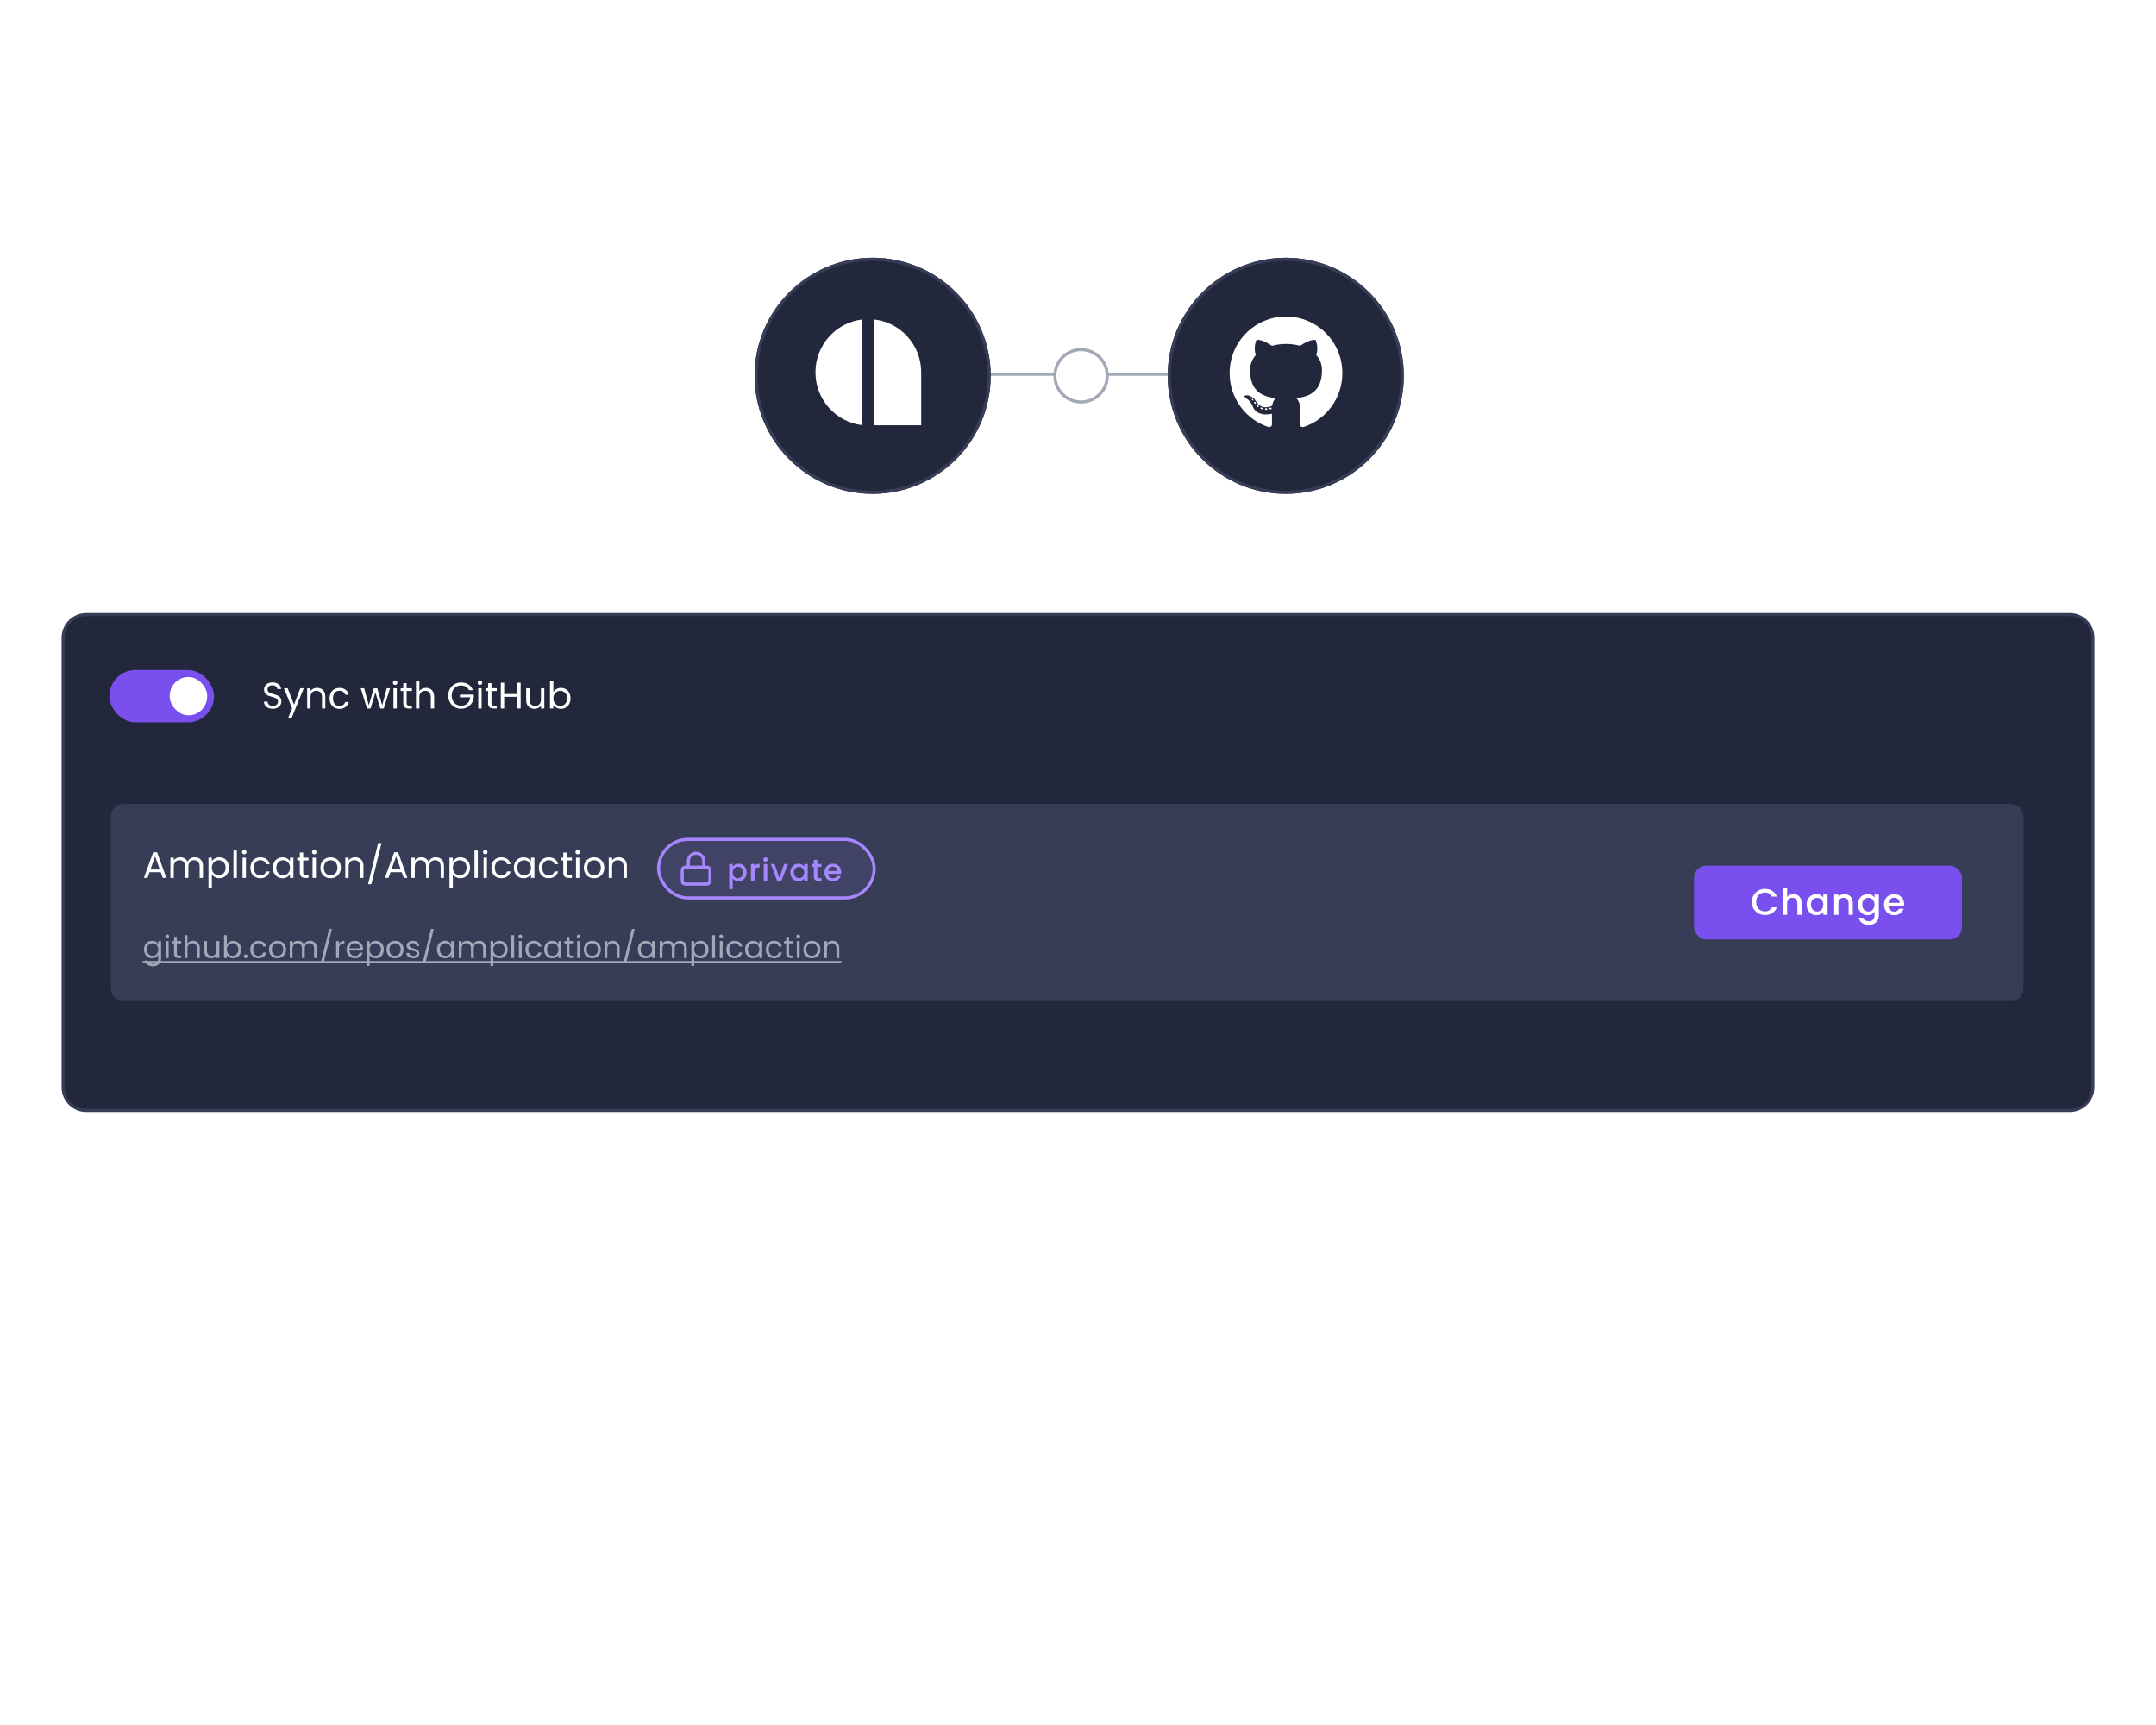 <svg width="700" height="560" viewBox="0 0 700 560" fill="none" xmlns="http://www.w3.org/2000/svg">
<line x1="321" y1="121.5" x2="343" y2="121.5" stroke="#A3A8B8"/>
<line x1="359" y1="121.5" x2="380" y2="121.5" stroke="#A3A8B8"/>
<circle cx="351" cy="122" r="8.5" stroke="#A3A8B8"/>
<path d="M20.5 207C20.5 202.858 23.858 199.5 28 199.5H672C676.142 199.5 679.5 202.858 679.5 207V353C679.5 357.142 676.142 360.5 672 360.5H28C23.858 360.5 20.5 357.142 20.5 353V207Z" fill="#22273C" stroke="#373D57"/>
<rect x="36" y="218" width="33" height="16" rx="8" fill="#7950ED" stroke="#7950ED"/>
<rect x="55.105" y="219.777" width="12.158" height="12.444" rx="6.079" fill="white"/>
<path d="M91.36 227.72C91.36 224.624 86.848 225.968 86.848 223.808C86.848 222.908 87.556 222.44 88.456 222.464C89.476 222.476 90.004 223.112 90.076 223.676H91.276C91.144 222.404 90.1 221.528 88.504 221.528C86.848 221.528 85.732 222.464 85.732 223.844C85.732 226.952 90.256 225.512 90.256 227.768C90.256 228.56 89.632 229.16 88.576 229.16C87.412 229.16 86.92 228.464 86.848 227.768H85.684C85.708 229.148 86.896 230.084 88.576 230.084C90.388 230.084 91.36 228.908 91.36 227.72ZM95.463 228.752L93.399 223.424H92.187L94.839 229.928L93.543 233.096H94.671L98.631 223.424H97.503L95.463 228.752ZM104.541 230H105.621V226.124C105.621 224.24 104.457 223.304 102.933 223.304C102.045 223.304 101.253 223.676 100.821 224.36V223.424H99.729V230H100.821V226.364C100.821 224.948 101.589 224.252 102.705 224.252C103.809 224.252 104.541 224.936 104.541 226.28V230ZM106.996 226.7C106.996 228.788 108.328 230.108 110.2 230.108C111.832 230.108 112.9 229.196 113.236 227.888H112.06C111.82 228.716 111.172 229.184 110.2 229.184C109 229.184 108.112 228.332 108.112 226.7C108.112 225.092 109 224.24 110.2 224.24C111.172 224.24 111.832 224.744 112.06 225.536H113.236C112.9 224.156 111.832 223.316 110.2 223.316C108.328 223.316 106.996 224.636 106.996 226.7ZM119.177 230H120.305L121.889 224.78L123.473 230H124.601L126.653 223.424H125.573L124.085 228.956L122.489 223.424H121.373L119.741 228.944L118.229 223.424H117.113L119.177 230ZM127.737 230H128.829V223.424H127.737V230ZM128.301 222.356C128.697 222.356 129.021 222.032 129.021 221.612C129.021 221.192 128.697 220.868 128.301 220.868C127.881 220.868 127.557 221.192 127.557 221.612C127.557 222.032 127.881 222.356 128.301 222.356ZM130.93 228.2C130.93 229.52 131.59 230 132.754 230H133.738V229.076H132.934C132.262 229.076 132.022 228.848 132.022 228.2V224.324H133.738V223.424H132.022V221.768H130.93V223.424H130.078V224.324H130.93V228.2ZM135.061 230H136.153V226.364C136.153 224.948 136.921 224.252 138.037 224.252C139.141 224.252 139.873 224.936 139.873 226.28V230H140.953V226.124C140.953 224.24 139.789 223.304 138.325 223.304C137.401 223.304 136.585 223.676 136.153 224.372V221.12H135.061V230ZM149.728 221.54C147.376 221.54 145.528 223.304 145.528 225.812C145.528 228.32 147.376 230.072 149.728 230.072C151.996 230.072 153.64 228.404 153.832 226.328V225.488H149.332V226.376H152.668C152.5 228.032 151.372 229.088 149.728 229.088C147.964 229.088 146.644 227.816 146.644 225.812C146.644 223.796 147.964 222.524 149.728 222.524C150.904 222.524 151.816 223.088 152.272 224.06H153.58C152.956 222.452 151.492 221.54 149.728 221.54ZM155.276 230H156.368V223.424H155.276V230ZM155.84 222.356C156.236 222.356 156.56 222.032 156.56 221.612C156.56 221.192 156.236 220.868 155.84 220.868C155.42 220.868 155.096 221.192 155.096 221.612C155.096 222.032 155.42 222.356 155.84 222.356ZM158.469 228.2C158.469 229.52 159.129 230 160.293 230H161.277V229.076H160.473C159.801 229.076 159.561 228.848 159.561 228.2V224.324H161.277V223.424H159.561V221.768H158.469V223.424H157.617V224.324H158.469V228.2ZM167.952 230H169.044V221.636H167.952V225.308H163.692V221.636H162.6V230H163.692V226.208H167.952V230ZM176.729 223.424H175.637V227.036C175.637 228.452 174.881 229.148 173.753 229.148C172.649 229.148 171.917 228.464 171.917 227.132V223.424H170.837V227.276C170.837 229.16 172.025 230.096 173.537 230.096C174.413 230.096 175.217 229.712 175.637 229.028V230H176.729V223.424ZM179.664 224.648V221.12H178.572V230H179.664V228.788C180.072 229.508 180.924 230.108 182.124 230.108C183.888 230.108 185.244 228.728 185.244 226.688C185.244 224.636 183.9 223.316 182.124 223.316C180.96 223.316 180.084 223.916 179.664 224.648ZM184.128 226.688C184.128 228.236 183.108 229.148 181.896 229.148C180.708 229.148 179.664 228.248 179.664 226.7C179.664 225.176 180.708 224.264 181.896 224.264C183.108 224.264 184.128 225.14 184.128 226.688Z" fill="white"/>
<rect x="36" y="261" width="621" height="64" rx="4" fill="#373D57"/>
<rect x="550" y="281" width="87" height="24" rx="4" fill="#7950ED"/>
<path d="M568.774 292.812C568.774 295.32 570.682 297.072 573.034 297.072C574.774 297.072 576.274 296.208 576.91 294.576H575.266C574.822 295.464 574.03 295.884 573.034 295.884C571.378 295.884 570.178 294.696 570.178 292.812C570.178 290.928 571.378 289.752 573.034 289.752C574.03 289.752 574.822 290.172 575.266 291.06H576.91C576.274 289.428 574.774 288.552 573.034 288.552C570.682 288.552 568.774 290.316 568.774 292.812ZM578.872 297H580.24V293.304C580.24 292.092 580.9 291.468 581.908 291.468C582.904 291.468 583.564 292.092 583.564 293.304V297H584.92V293.1C584.92 291.252 583.768 290.28 582.292 290.28C581.44 290.28 580.696 290.604 580.24 291.156V288.12H578.872V297ZM586.569 293.664C586.569 295.704 587.949 297.108 589.665 297.108C590.769 297.108 591.561 296.58 591.981 296.016V297H593.361V290.388H591.981V291.348C591.573 290.808 590.805 290.28 589.689 290.28C587.949 290.28 586.569 291.624 586.569 293.664ZM591.981 293.688C591.981 295.116 591.009 295.92 589.977 295.92C588.957 295.92 587.973 295.092 587.973 293.664C587.973 292.236 588.957 291.468 589.977 291.468C591.009 291.468 591.981 292.272 591.981 293.688ZM600.21 297H601.566V293.1C601.566 291.252 600.402 290.28 598.854 290.28C598.062 290.28 597.33 290.604 596.886 291.144V290.388H595.518V297H596.886V293.304C596.886 292.092 597.546 291.468 598.554 291.468C599.55 291.468 600.21 292.092 600.21 293.304V297ZM603.214 293.664C603.214 295.704 604.594 297.108 606.334 297.108C607.414 297.108 608.206 296.568 608.626 296.004V297.108C608.626 298.428 607.834 299.076 606.778 299.076C605.83 299.076 605.098 298.608 604.894 297.924H603.538C603.706 299.388 605.014 300.264 606.778 300.264C608.842 300.264 610.006 298.908 610.006 297.108V290.388H608.626V291.348C608.218 290.784 607.414 290.28 606.334 290.28C604.594 290.28 603.214 291.624 603.214 293.664ZM608.626 293.688C608.626 295.116 607.654 295.92 606.622 295.92C605.602 295.92 604.618 295.092 604.618 293.664C604.618 292.236 605.602 291.468 606.622 291.468C607.654 291.468 608.626 292.272 608.626 293.688ZM614.947 291.432C615.967 291.432 616.771 292.08 616.795 293.1H613.135C613.279 292.056 614.023 291.432 614.947 291.432ZM618.043 295.032H616.567C616.315 295.548 615.847 295.956 615.007 295.956C613.999 295.956 613.219 295.296 613.123 294.204H618.175C618.211 293.976 618.223 293.76 618.223 293.532C618.223 291.588 616.891 290.28 615.007 290.28C613.051 290.28 611.707 291.612 611.707 293.688C611.707 295.764 613.111 297.108 615.007 297.108C616.627 297.108 617.671 296.184 618.043 295.032Z" fill="white"/>
<path d="M52.86 285H54.012L51 276.684H49.74L46.716 285H47.868L48.54 283.14H52.188L52.86 285ZM51.876 282.252H48.852L50.364 278.028L51.876 282.252ZM64.822 285H65.902V281.124C65.902 279.24 64.738 278.304 63.238 278.304C62.23 278.304 61.294 278.82 60.91 279.768C60.478 278.784 59.578 278.304 58.498 278.304C57.634 278.304 56.854 278.676 56.422 279.372V278.424H55.33V285H56.422V281.376C56.422 279.96 57.178 279.252 58.282 279.252C59.362 279.252 60.082 279.936 60.082 281.28V285H61.162V281.376C61.162 279.96 61.918 279.252 63.022 279.252C64.102 279.252 64.822 279.936 64.822 281.28V285ZM68.785 279.636V278.424H67.694V288.12H68.785V283.788C69.194 284.46 70.046 285.108 71.246 285.108C73.01 285.108 74.365 283.728 74.365 281.688C74.365 279.636 73.01 278.316 71.246 278.316C70.046 278.316 69.181 278.94 68.785 279.636ZM73.249 281.688C73.249 283.236 72.23 284.148 71.017 284.148C69.829 284.148 68.785 283.248 68.785 281.7C68.785 280.176 69.829 279.264 71.017 279.264C72.23 279.264 73.249 280.14 73.249 281.688ZM75.803 285H76.895V276.12H75.803V285ZM78.756 285H79.848V278.424H78.756V285ZM79.32 277.356C79.716 277.356 80.04 277.032 80.04 276.612C80.04 276.192 79.716 275.868 79.32 275.868C78.9 275.868 78.576 276.192 78.576 276.612C78.576 277.032 78.9 277.356 79.32 277.356ZM81.301 281.7C81.301 283.788 82.633 285.108 84.505 285.108C86.137 285.108 87.205 284.196 87.541 282.888H86.365C86.125 283.716 85.477 284.184 84.505 284.184C83.305 284.184 82.417 283.332 82.417 281.7C82.417 280.092 83.305 279.24 84.505 279.24C85.477 279.24 86.137 279.744 86.365 280.536H87.541C87.205 279.156 86.137 278.316 84.505 278.316C82.633 278.316 81.301 279.636 81.301 281.7ZM88.59 281.688C88.59 283.728 89.946 285.108 91.698 285.108C92.91 285.108 93.762 284.484 94.158 283.776V285H95.262V278.424H94.158V279.624C93.774 278.94 92.934 278.316 91.71 278.316C89.946 278.316 88.59 279.636 88.59 281.688ZM94.158 281.7C94.158 283.248 93.126 284.148 91.926 284.148C90.726 284.148 89.706 283.236 89.706 281.688C89.706 280.14 90.726 279.264 91.926 279.264C93.126 279.264 94.158 280.176 94.158 281.7ZM97.348 283.2C97.348 284.52 98.008 285 99.172 285H100.156V284.076H99.352C98.68 284.076 98.44 283.848 98.44 283.2V279.324H100.156V278.424H98.44V276.768H97.348V278.424H96.496V279.324H97.348V283.2ZM101.479 285H102.571V278.424H101.479V285ZM102.043 277.356C102.439 277.356 102.763 277.032 102.763 276.612C102.763 276.192 102.439 275.868 102.043 275.868C101.623 275.868 101.299 276.192 101.299 276.612C101.299 277.032 101.623 277.356 102.043 277.356ZM110.672 281.7C110.672 279.624 109.22 278.316 107.348 278.316C105.488 278.316 104.024 279.624 104.024 281.7C104.024 283.788 105.44 285.108 107.3 285.108C109.172 285.108 110.672 283.788 110.672 281.7ZM105.14 281.7C105.14 280.044 106.184 279.264 107.336 279.264C108.464 279.264 109.556 280.044 109.556 281.7C109.556 283.368 108.44 284.148 107.3 284.148C106.16 284.148 105.14 283.368 105.14 281.7ZM116.92 285H118V281.124C118 279.24 116.836 278.304 115.312 278.304C114.424 278.304 113.632 278.676 113.2 279.36V278.424H112.108V285H113.2V281.364C113.2 279.948 113.968 279.252 115.084 279.252C116.188 279.252 116.92 279.936 116.92 281.28V285ZM119.495 287.04H120.575L123.863 273.696H122.771L119.495 287.04ZM131.106 285H132.258L129.246 276.684H127.986L124.962 285H126.114L126.786 283.14H130.434L131.106 285ZM130.122 282.252H127.098L128.61 278.028L130.122 282.252ZM143.068 285H144.148V281.124C144.148 279.24 142.984 278.304 141.484 278.304C140.476 278.304 139.54 278.82 139.156 279.768C138.724 278.784 137.824 278.304 136.744 278.304C135.88 278.304 135.1 278.676 134.668 279.372V278.424H133.576V285H134.668V281.376C134.668 279.96 135.424 279.252 136.528 279.252C137.608 279.252 138.328 279.936 138.328 281.28V285H139.408V281.376C139.408 279.96 140.164 279.252 141.268 279.252C142.348 279.252 143.068 279.936 143.068 281.28V285ZM147.032 279.636V278.424H145.94V288.12H147.032V283.788C147.44 284.46 148.292 285.108 149.492 285.108C151.256 285.108 152.612 283.728 152.612 281.688C152.612 279.636 151.256 278.316 149.492 278.316C148.292 278.316 147.428 278.94 147.032 279.636ZM151.496 281.688C151.496 283.236 150.476 284.148 149.264 284.148C148.076 284.148 147.032 283.248 147.032 281.7C147.032 280.176 148.076 279.264 149.264 279.264C150.476 279.264 151.496 280.14 151.496 281.688ZM154.049 285H155.141V276.12H154.049V285ZM157.002 285H158.094V278.424H157.002V285ZM157.566 277.356C157.962 277.356 158.286 277.032 158.286 276.612C158.286 276.192 157.962 275.868 157.566 275.868C157.146 275.868 156.822 276.192 156.822 276.612C156.822 277.032 157.146 277.356 157.566 277.356ZM159.547 281.7C159.547 283.788 160.879 285.108 162.751 285.108C164.383 285.108 165.451 284.196 165.787 282.888H164.611C164.371 283.716 163.723 284.184 162.751 284.184C161.551 284.184 160.663 283.332 160.663 281.7C160.663 280.092 161.551 279.24 162.751 279.24C163.723 279.24 164.383 279.744 164.611 280.536H165.787C165.451 279.156 164.383 278.316 162.751 278.316C160.879 278.316 159.547 279.636 159.547 281.7ZM166.836 281.688C166.836 283.728 168.192 285.108 169.944 285.108C171.156 285.108 172.008 284.484 172.404 283.776V285H173.508V278.424H172.404V279.624C172.02 278.94 171.18 278.316 169.956 278.316C168.192 278.316 166.836 279.636 166.836 281.688ZM172.404 281.7C172.404 283.248 171.372 284.148 170.172 284.148C168.972 284.148 167.952 283.236 167.952 281.688C167.952 280.14 168.972 279.264 170.172 279.264C171.372 279.264 172.404 280.176 172.404 281.7ZM174.946 281.7C174.946 283.788 176.278 285.108 178.15 285.108C179.782 285.108 180.85 284.196 181.186 282.888H180.01C179.77 283.716 179.122 284.184 178.15 284.184C176.95 284.184 176.062 283.332 176.062 281.7C176.062 280.092 176.95 279.24 178.15 279.24C179.122 279.24 179.782 279.744 180.01 280.536H181.186C180.85 279.156 179.782 278.316 178.15 278.316C176.278 278.316 174.946 279.636 174.946 281.7ZM182.883 283.2C182.883 284.52 183.543 285 184.707 285H185.691V284.076H184.887C184.215 284.076 183.975 283.848 183.975 283.2V279.324H185.691V278.424H183.975V276.768H182.883V278.424H182.031V279.324H182.883V283.2ZM187.014 285H188.106V278.424H187.014V285ZM187.578 277.356C187.974 277.356 188.298 277.032 188.298 276.612C188.298 276.192 187.974 275.868 187.578 275.868C187.158 275.868 186.834 276.192 186.834 276.612C186.834 277.032 187.158 277.356 187.578 277.356ZM196.207 281.7C196.207 279.624 194.755 278.316 192.883 278.316C191.023 278.316 189.559 279.624 189.559 281.7C189.559 283.788 190.975 285.108 192.835 285.108C194.707 285.108 196.207 283.788 196.207 281.7ZM190.675 281.7C190.675 280.044 191.719 279.264 192.871 279.264C193.999 279.264 195.091 280.044 195.091 281.7C195.091 283.368 193.975 284.148 192.835 284.148C191.695 284.148 190.675 283.368 190.675 281.7ZM202.455 285H203.535V281.124C203.535 279.24 202.371 278.304 200.847 278.304C199.959 278.304 199.167 278.676 198.735 279.36V278.424H197.643V285H198.735V281.364C198.735 279.948 199.503 279.252 200.619 279.252C201.723 279.252 202.455 279.936 202.455 281.28V285Z" fill="white"/>
<rect x="213.82" y="272.5" width="70" height="19" rx="9.5" fill="#A787FF" fill-opacity="0.09" stroke="#A787FF"/>
<path d="M229.502 281.5H222.502C221.95 281.5 221.502 281.948 221.502 282.5V286C221.502 286.552 221.95 287 222.502 287H229.502C230.054 287 230.502 286.552 230.502 286V282.5C230.502 281.948 230.054 281.5 229.502 281.5Z" stroke="#A787FF" stroke-linecap="round" stroke-linejoin="round"/>
<path d="M223.502 281.5V279.5C223.502 278.837 223.765 278.201 224.234 277.732C224.703 277.263 225.339 277 226.002 277C226.665 277 227.301 277.263 227.77 277.732C228.239 278.201 228.502 278.837 228.502 279.5V281.5" stroke="#A787FF" stroke-linecap="round" stroke-linejoin="round"/>
<path d="M237.892 281.3V280.49H236.752V288.62H237.892V285.2C238.252 285.63 238.902 286.09 239.812 286.09C241.262 286.09 242.402 284.92 242.402 283.22C242.402 281.52 241.262 280.4 239.812 280.4C238.912 280.4 238.242 280.84 237.892 281.3ZM241.242 283.22C241.242 284.41 240.422 285.1 239.562 285.1C238.712 285.1 237.892 284.43 237.892 283.24C237.892 282.06 238.712 281.39 239.562 281.39C240.422 281.39 241.242 282.03 241.242 283.22ZM244.969 283.1C244.969 281.93 245.489 281.58 246.329 281.58H246.619V280.4C245.839 280.4 245.289 280.74 244.969 281.29V280.49H243.829V286H244.969V283.1ZM247.967 286H249.107V280.49H247.967V286ZM248.547 279.76C248.947 279.76 249.267 279.44 249.267 279.03C249.267 278.62 248.947 278.3 248.547 278.3C248.137 278.3 247.817 278.62 247.817 279.03C247.817 279.44 248.137 279.76 248.547 279.76ZM250.254 280.49L252.344 286H253.704L255.804 280.49H254.594L253.034 284.98L251.474 280.49H250.254ZM256.586 283.22C256.586 284.92 257.736 286.09 259.166 286.09C260.086 286.09 260.746 285.65 261.096 285.18V286H262.246V280.49H261.096V281.29C260.756 280.84 260.116 280.4 259.186 280.4C257.736 280.4 256.586 281.52 256.586 283.22ZM261.096 283.24C261.096 284.43 260.286 285.1 259.426 285.1C258.576 285.1 257.756 284.41 257.756 283.22C257.756 282.03 258.576 281.39 259.426 281.39C260.286 281.39 261.096 282.06 261.096 283.24ZM264.223 284.47C264.223 285.59 264.833 286 265.813 286H266.713V285.05H266.013C265.533 285.05 265.373 284.88 265.373 284.47V281.42H266.713V280.49H265.373V279.12H264.223V280.49H263.573V281.42H264.223V284.47ZM270.384 281.36C271.234 281.36 271.904 281.9 271.924 282.75H268.874C268.994 281.88 269.614 281.36 270.384 281.36ZM272.964 284.36H271.734C271.524 284.79 271.134 285.13 270.434 285.13C269.594 285.13 268.944 284.58 268.864 283.67H273.074C273.104 283.48 273.114 283.3 273.114 283.11C273.114 281.49 272.004 280.4 270.434 280.4C268.804 280.4 267.684 281.51 267.684 283.24C267.684 284.97 268.854 286.09 270.434 286.09C271.784 286.09 272.654 285.32 272.964 284.36Z" fill="#A787FF"/>
<path d="M46.75 308.24C46.75 309.94 47.88 311.09 49.35 311.09C50.35 311.09 51.06 310.56 51.39 309.97V311.12C51.39 312.29 50.66 312.91 49.69 312.91C48.79 312.91 48.14 312.46 47.94 311.8H47.04C47.22 312.97 48.25 313.7 49.69 313.7C51.3 313.7 52.31 312.63 52.31 311.12V305.52H51.39V306.52C51.07 305.93 50.35 305.43 49.35 305.43C47.88 305.43 46.75 306.53 46.75 308.24ZM51.39 308.25C51.39 309.54 50.53 310.29 49.53 310.29C48.53 310.29 47.68 309.53 47.68 308.24C47.68 306.95 48.53 306.22 49.53 306.22C50.53 306.22 51.39 306.98 51.39 308.25ZM53.848 311H54.758V305.52H53.848V311ZM54.318 304.63C54.648 304.63 54.918 304.36 54.918 304.01C54.918 303.66 54.648 303.39 54.318 303.39C53.968 303.39 53.698 303.66 53.698 304.01C53.698 304.36 53.968 304.63 54.318 304.63ZM56.509 309.5C56.509 310.6 57.059 311 58.029 311H58.849V310.23H58.179C57.619 310.23 57.419 310.04 57.419 309.5V306.27H58.849V305.52H57.419V304.14H56.509V305.52H55.799V306.27H56.509V309.5ZM59.952 311H60.862V307.97C60.862 306.79 61.502 306.21 62.432 306.21C63.352 306.21 63.962 306.78 63.962 307.9V311H64.862V307.77C64.862 306.2 63.892 305.42 62.672 305.42C61.902 305.42 61.222 305.73 60.862 306.31V303.6H59.952V311ZM71.208 305.52H70.298V308.53C70.298 309.71 69.668 310.29 68.728 310.29C67.808 310.29 67.198 309.72 67.198 308.61V305.52H66.298V308.73C66.298 310.3 67.288 311.08 68.548 311.08C69.278 311.08 69.948 310.76 70.298 310.19V311H71.208V305.52ZM73.655 306.54V303.6H72.745V311H73.655V309.99C73.995 310.59 74.705 311.09 75.705 311.09C77.175 311.09 78.305 309.94 78.305 308.24C78.305 306.53 77.185 305.43 75.705 305.43C74.735 305.43 74.005 305.93 73.655 306.54ZM77.375 308.24C77.375 309.53 76.525 310.29 75.515 310.29C74.525 310.29 73.655 309.54 73.655 308.25C73.655 306.98 74.525 306.22 75.515 306.22C76.525 306.22 77.375 306.95 77.375 308.24ZM80.392 310.44C80.392 310.09 80.122 309.82 79.792 309.82C79.442 309.82 79.172 310.09 79.172 310.44C79.172 310.79 79.442 311.06 79.792 311.06C80.122 311.06 80.392 310.79 80.392 310.44ZM81.262 308.25C81.262 309.99 82.372 311.09 83.932 311.09C85.292 311.09 86.182 310.33 86.462 309.24H85.482C85.282 309.93 84.742 310.32 83.932 310.32C82.932 310.32 82.192 309.61 82.192 308.25C82.192 306.91 82.932 306.2 83.932 306.2C84.742 306.2 85.292 306.62 85.482 307.28H86.462C86.182 306.13 85.292 305.43 83.932 305.43C82.372 305.43 81.262 306.53 81.262 308.25ZM92.876 308.25C92.876 306.52 91.666 305.43 90.106 305.43C88.556 305.43 87.336 306.52 87.336 308.25C87.336 309.99 88.516 311.09 90.066 311.09C91.626 311.09 92.876 309.99 92.876 308.25ZM88.266 308.25C88.266 306.87 89.136 306.22 90.096 306.22C91.036 306.22 91.946 306.87 91.946 308.25C91.946 309.64 91.016 310.29 90.066 310.29C89.116 310.29 88.266 309.64 88.266 308.25ZM101.983 311H102.883V307.77C102.883 306.2 101.913 305.42 100.663 305.42C99.823 305.42 99.043 305.85 98.723 306.64C98.363 305.82 97.613 305.42 96.713 305.42C95.993 305.42 95.343 305.73 94.983 306.31V305.52H94.073V311H94.983V307.98C94.983 306.8 95.613 306.21 96.533 306.21C97.433 306.21 98.033 306.78 98.033 307.9V311H98.933V307.98C98.933 306.8 99.563 306.21 100.483 306.21C101.383 306.21 101.983 306.78 101.983 307.9V311ZM104.135 312.7H105.035L107.775 301.58H106.865L104.135 312.7ZM110.041 308.02C110.041 306.75 110.701 306.36 111.571 306.36H111.811V305.42C110.941 305.42 110.351 305.8 110.041 306.41V305.52H109.131V311H110.041V308.02ZM115.192 306.2C116.132 306.2 116.932 306.79 116.922 307.86H113.462C113.562 306.79 114.302 306.2 115.192 306.2ZM117.752 309.31H116.772C116.572 309.9 116.052 310.32 115.232 310.32C114.302 310.32 113.522 309.71 113.452 308.6H117.832C117.852 308.41 117.862 308.25 117.862 308.05C117.862 306.55 116.822 305.43 115.232 305.43C113.632 305.43 112.522 306.52 112.522 308.25C112.522 309.99 113.672 311.09 115.232 311.09C116.592 311.09 117.472 310.31 117.752 309.31ZM119.973 306.53V305.52H119.063V313.6H119.973V309.99C120.313 310.55 121.023 311.09 122.023 311.09C123.493 311.09 124.623 309.94 124.623 308.24C124.623 306.53 123.493 305.43 122.023 305.43C121.023 305.43 120.303 305.95 119.973 306.53ZM123.693 308.24C123.693 309.53 122.843 310.29 121.833 310.29C120.843 310.29 119.973 309.54 119.973 308.25C119.973 306.98 120.843 306.22 121.833 306.22C122.843 306.22 123.693 306.95 123.693 308.24ZM131.021 308.25C131.021 306.52 129.811 305.43 128.251 305.43C126.701 305.43 125.481 306.52 125.481 308.25C125.481 309.99 126.661 311.09 128.211 311.09C129.771 311.09 131.021 309.99 131.021 308.25ZM126.411 308.25C126.411 306.87 127.281 306.22 128.241 306.22C129.181 306.22 130.091 306.87 130.091 308.25C130.091 309.64 129.161 310.29 128.211 310.29C127.261 310.29 126.411 309.64 126.411 308.25ZM136.157 309.51C136.117 307.55 132.937 308.26 132.937 306.96C132.937 306.52 133.337 306.2 134.007 306.2C134.737 306.2 135.157 306.6 135.197 307.15H136.107C136.047 306.08 135.247 305.43 134.037 305.43C132.817 305.43 132.027 306.12 132.027 306.96C132.027 309 135.267 308.29 135.267 309.51C135.267 309.96 134.867 310.32 134.147 310.32C133.377 310.32 132.907 309.92 132.857 309.39H131.917C131.977 310.39 132.877 311.09 134.157 311.09C135.367 311.09 136.157 310.41 136.157 309.51ZM137.202 312.7H138.102L140.842 301.58H139.932L137.202 312.7ZM141.858 308.24C141.858 309.94 142.988 311.09 144.448 311.09C145.458 311.09 146.168 310.57 146.498 309.98V311H147.418V305.52H146.498V306.52C146.178 305.95 145.478 305.43 144.458 305.43C142.988 305.43 141.858 306.53 141.858 308.24ZM146.498 308.25C146.498 309.54 145.638 310.29 144.638 310.29C143.638 310.29 142.788 309.53 142.788 308.24C142.788 306.95 143.638 306.22 144.638 306.22C145.638 306.22 146.498 306.98 146.498 308.25ZM156.866 311H157.766V307.77C157.766 306.2 156.796 305.42 155.546 305.42C154.706 305.42 153.926 305.85 153.606 306.64C153.246 305.82 152.496 305.42 151.596 305.42C150.876 305.42 150.226 305.73 149.866 306.31V305.52H148.956V311H149.866V307.98C149.866 306.8 150.496 306.21 151.416 306.21C152.316 306.21 152.916 306.78 152.916 307.9V311H153.816V307.98C153.816 306.8 154.446 306.21 155.366 306.21C156.266 306.21 156.866 306.78 156.866 307.9V311ZM160.168 306.53V305.52H159.258V313.6H160.168V309.99C160.508 310.55 161.218 311.09 162.218 311.09C163.688 311.09 164.818 309.94 164.818 308.24C164.818 306.53 163.688 305.43 162.218 305.43C161.218 305.43 160.498 305.95 160.168 306.53ZM163.888 308.24C163.888 309.53 163.038 310.29 162.028 310.29C161.038 310.29 160.168 309.54 160.168 308.25C160.168 306.98 161.038 306.22 162.028 306.22C163.038 306.22 163.888 306.95 163.888 308.24ZM166.016 311H166.926V303.6H166.016V311ZM168.477 311H169.387V305.52H168.477V311ZM168.947 304.63C169.277 304.63 169.547 304.36 169.547 304.01C169.547 303.66 169.277 303.39 168.947 303.39C168.597 303.39 168.327 303.66 168.327 304.01C168.327 304.36 168.597 304.63 168.947 304.63ZM170.598 308.25C170.598 309.99 171.708 311.09 173.268 311.09C174.628 311.09 175.518 310.33 175.798 309.24H174.818C174.618 309.93 174.078 310.32 173.268 310.32C172.268 310.32 171.528 309.61 171.528 308.25C171.528 306.91 172.268 306.2 173.268 306.2C174.078 306.2 174.628 306.62 174.818 307.28H175.798C175.518 306.13 174.628 305.43 173.268 305.43C171.708 305.43 170.598 306.53 170.598 308.25ZM176.672 308.24C176.672 309.94 177.802 311.09 179.262 311.09C180.272 311.09 180.982 310.57 181.312 309.98V311H182.232V305.52H181.312V306.52C180.992 305.95 180.292 305.43 179.272 305.43C177.802 305.43 176.672 306.53 176.672 308.24ZM181.312 308.25C181.312 309.54 180.452 310.29 179.452 310.29C178.452 310.29 177.602 309.53 177.602 308.24C177.602 306.95 178.452 306.22 179.452 306.22C180.452 306.22 181.312 306.98 181.312 308.25ZM183.97 309.5C183.97 310.6 184.52 311 185.49 311H186.31V310.23H185.64C185.08 310.23 184.88 310.04 184.88 309.5V306.27H186.31V305.52H184.88V304.14H183.97V305.52H183.26V306.27H183.97V309.5ZM187.413 311H188.323V305.52H187.413V311ZM187.883 304.63C188.213 304.63 188.483 304.36 188.483 304.01C188.483 303.66 188.213 303.39 187.883 303.39C187.533 303.39 187.263 303.66 187.263 304.01C187.263 304.36 187.533 304.63 187.883 304.63ZM195.074 308.25C195.074 306.52 193.864 305.43 192.304 305.43C190.754 305.43 189.534 306.52 189.534 308.25C189.534 309.99 190.714 311.09 192.264 311.09C193.824 311.09 195.074 309.99 195.074 308.25ZM190.464 308.25C190.464 306.87 191.334 306.22 192.294 306.22C193.234 306.22 194.144 306.87 194.144 308.25C194.144 309.64 193.214 310.29 192.264 310.29C191.314 310.29 190.464 309.64 190.464 308.25ZM200.28 311H201.18V307.77C201.18 306.2 200.21 305.42 198.94 305.42C198.2 305.42 197.54 305.73 197.18 306.3V305.52H196.27V311H197.18V307.97C197.18 306.79 197.82 306.21 198.75 306.21C199.67 306.21 200.28 306.78 200.28 307.9V311ZM202.426 312.7H203.326L206.066 301.58H205.156L202.426 312.7ZM207.082 308.24C207.082 309.94 208.212 311.09 209.672 311.09C210.682 311.09 211.392 310.57 211.722 309.98V311H212.642V305.52H211.722V306.52C211.402 305.95 210.702 305.43 209.682 305.43C208.212 305.43 207.082 306.53 207.082 308.24ZM211.722 308.25C211.722 309.54 210.862 310.29 209.862 310.29C208.862 310.29 208.012 309.53 208.012 308.24C208.012 306.95 208.862 306.22 209.862 306.22C210.862 306.22 211.722 306.98 211.722 308.25ZM222.09 311H222.99V307.77C222.99 306.2 222.02 305.42 220.77 305.42C219.93 305.42 219.15 305.85 218.83 306.64C218.47 305.82 217.72 305.42 216.82 305.42C216.1 305.42 215.45 305.73 215.09 306.31V305.52H214.18V311H215.09V307.98C215.09 306.8 215.72 306.21 216.64 306.21C217.54 306.21 218.14 306.78 218.14 307.9V311H219.04V307.98C219.04 306.8 219.67 306.21 220.59 306.21C221.49 306.21 222.09 306.78 222.09 307.9V311ZM225.393 306.53V305.52H224.483V313.6H225.393V309.99C225.733 310.55 226.443 311.09 227.443 311.09C228.913 311.09 230.043 309.94 230.043 308.24C230.043 306.53 228.913 305.43 227.443 305.43C226.443 305.43 225.723 305.95 225.393 306.53ZM229.113 308.24C229.113 309.53 228.263 310.29 227.253 310.29C226.263 310.29 225.393 309.54 225.393 308.25C225.393 306.98 226.263 306.22 227.253 306.22C228.263 306.22 229.113 306.95 229.113 308.24ZM231.241 311H232.151V303.6H231.241V311ZM233.702 311H234.612V305.52H233.702V311ZM234.172 304.63C234.502 304.63 234.772 304.36 234.772 304.01C234.772 303.66 234.502 303.39 234.172 303.39C233.822 303.39 233.552 303.66 233.552 304.01C233.552 304.36 233.822 304.63 234.172 304.63ZM235.823 308.25C235.823 309.99 236.933 311.09 238.493 311.09C239.853 311.09 240.743 310.33 241.023 309.24H240.043C239.843 309.93 239.303 310.32 238.493 310.32C237.493 310.32 236.753 309.61 236.753 308.25C236.753 306.91 237.493 306.2 238.493 306.2C239.303 306.2 239.853 306.62 240.043 307.28H241.023C240.743 306.13 239.853 305.43 238.493 305.43C236.933 305.43 235.823 306.53 235.823 308.25ZM241.897 308.24C241.897 309.94 243.027 311.09 244.487 311.09C245.497 311.09 246.207 310.57 246.537 309.98V311H247.457V305.52H246.537V306.52C246.217 305.95 245.517 305.43 244.497 305.43C243.027 305.43 241.897 306.53 241.897 308.24ZM246.537 308.25C246.537 309.54 245.677 310.29 244.677 310.29C243.677 310.29 242.827 309.53 242.827 308.24C242.827 306.95 243.677 306.22 244.677 306.22C245.677 306.22 246.537 306.98 246.537 308.25ZM248.655 308.25C248.655 309.99 249.765 311.09 251.325 311.09C252.685 311.09 253.575 310.33 253.855 309.24H252.875C252.675 309.93 252.135 310.32 251.325 310.32C250.325 310.32 249.585 309.61 249.585 308.25C249.585 306.91 250.325 306.2 251.325 306.2C252.135 306.2 252.685 306.62 252.875 307.28H253.855C253.575 306.13 252.685 305.43 251.325 305.43C249.765 305.43 248.655 306.53 248.655 308.25ZM255.269 309.5C255.269 310.6 255.819 311 256.789 311H257.609V310.23H256.939C256.379 310.23 256.179 310.04 256.179 309.5V306.27H257.609V305.52H256.179V304.14H255.269V305.52H254.559V306.27H255.269V309.5ZM258.711 311H259.621V305.52H258.711V311ZM259.181 304.63C259.511 304.63 259.781 304.36 259.781 304.01C259.781 303.66 259.511 303.39 259.181 303.39C258.831 303.39 258.561 303.66 258.561 304.01C258.561 304.36 258.831 304.63 259.181 304.63ZM266.372 308.25C266.372 306.52 265.162 305.43 263.602 305.43C262.052 305.43 260.832 306.52 260.832 308.25C260.832 309.99 262.012 311.09 263.562 311.09C265.122 311.09 266.372 309.99 266.372 308.25ZM261.762 308.25C261.762 306.87 262.632 306.22 263.592 306.22C264.532 306.22 265.442 306.87 265.442 308.25C265.442 309.64 264.512 310.29 263.562 310.29C262.612 310.29 261.762 309.64 261.762 308.25ZM271.579 311H272.479V307.77C272.479 306.2 271.509 305.42 270.239 305.42C269.499 305.42 268.839 305.73 268.479 306.3V305.52H267.569V311H268.479V307.97C268.479 306.79 269.119 306.21 270.049 306.21C270.969 306.21 271.579 306.78 271.579 307.9V311Z" fill="#A3A8B8"/>
<path d="M46.32 312H273.199V312.5H46.32V312Z" fill="#A3A8B8"/>
<g filter="url(#filter0_d)">
<ellipse cx="417.451" cy="122" rx="38.323" ry="38.323" fill="#22273C"/>
<path d="M455.274 122C455.274 142.889 438.34 159.823 417.451 159.823C396.563 159.823 379.629 142.889 379.629 122C379.629 101.111 396.563 84.178 417.451 84.178C438.34 84.178 455.274 101.111 455.274 122Z" stroke="#373D57"/>
</g>
<path fill-rule="evenodd" clip-rule="evenodd" d="M399.229 121.157C399.229 110.985 407.414 102.762 417.541 102.762C427.637 102.762 435.853 110.985 435.823 121.157C435.823 129.289 430.578 136.172 423.301 138.608C422.392 138.791 422.058 138.212 422.058 137.725C422.058 137.523 422.061 137.17 422.066 136.699L422.066 136.698C422.075 135.748 422.088 134.317 422.088 132.669C422.088 130.933 421.512 129.837 420.845 129.258C424.938 128.801 429.213 127.248 429.213 120.182C429.213 118.172 428.516 116.528 427.333 115.249C427.515 114.792 428.152 112.904 427.152 110.376C427.152 110.376 425.605 109.888 422.119 112.264C420.663 111.868 419.087 111.655 417.541 111.655C415.994 111.655 414.418 111.868 412.963 112.264C409.476 109.888 407.93 110.376 407.93 110.376C406.929 112.904 407.566 114.792 407.748 115.249C406.596 116.528 405.868 118.172 405.868 120.182C405.868 127.248 410.143 128.832 414.206 129.258C413.69 129.715 413.205 130.537 413.054 131.725C411.992 132.212 409.355 133.004 407.718 130.202C407.718 130.202 406.747 128.436 404.898 128.314C404.898 128.314 403.109 128.314 404.777 129.441C404.777 129.441 405.989 129.989 406.808 132.121C406.808 132.121 407.869 135.41 412.963 134.314C412.963 135.309 412.976 136.279 412.985 136.95L412.985 136.95L412.985 136.95L412.985 136.951L412.985 136.951L412.985 136.951V136.951L412.985 136.951C412.989 137.306 412.993 137.577 412.993 137.725C412.993 138.212 412.659 138.791 411.75 138.608C404.474 136.172 399.229 129.289 399.229 121.157ZM405.869 129.228C405.99 129.289 406.142 129.258 406.172 129.167C406.202 129.076 406.142 128.954 406.02 128.893C405.899 128.832 405.747 128.862 405.717 128.954C405.656 129.045 405.747 129.167 405.869 129.228ZM406.899 129.989C406.808 130.081 406.626 130.02 406.535 129.898C406.414 129.776 406.383 129.593 406.474 129.502C406.565 129.41 406.717 129.471 406.838 129.593C406.959 129.745 406.99 129.928 406.899 129.989ZM407.233 130.903C407.324 131.055 407.506 131.147 407.627 131.055C407.748 130.964 407.748 130.781 407.627 130.629C407.536 130.476 407.354 130.385 407.233 130.476C407.112 130.537 407.112 130.751 407.233 130.903ZM408.627 132.091C408.536 132.213 408.324 132.182 408.142 132.03C407.99 131.878 407.93 131.664 408.051 131.573C408.142 131.451 408.354 131.482 408.536 131.634C408.688 131.756 408.718 131.969 408.627 132.091ZM409.537 132.822C409.749 132.882 409.962 132.822 409.992 132.669C410.022 132.517 409.901 132.365 409.689 132.304C409.476 132.243 409.264 132.304 409.234 132.456C409.204 132.578 409.325 132.761 409.537 132.822ZM411.477 132.791C411.477 132.943 411.295 133.065 411.083 133.065C410.871 133.065 410.689 132.943 410.689 132.791C410.689 132.639 410.871 132.517 411.083 132.517C411.295 132.517 411.477 132.639 411.477 132.791ZM412.538 132.883C412.75 132.852 412.902 132.7 412.872 132.548C412.841 132.395 412.659 132.304 412.447 132.334C412.235 132.365 412.083 132.517 412.114 132.669C412.144 132.822 412.326 132.913 412.538 132.883Z" fill="white"/>
<g filter="url(#filter1_d)">
<ellipse cx="283.323" cy="122" rx="38.323" ry="38.323" fill="#22273C"/>
<path d="M321.145 122C321.145 142.889 304.211 159.823 283.323 159.823C262.434 159.823 245.5 142.889 245.5 122C245.5 101.111 262.434 84.178 283.323 84.178C304.211 84.178 321.145 101.111 321.145 122Z" stroke="#373D57"/>
</g>
<path d="M264.758 120.867C264.758 129.739 271.37 136.99 279.891 138.014V103.721C271.37 104.744 264.758 112.038 264.758 120.867Z" fill="white"/>
<path d="M299.094 120.867C299.094 111.995 292.397 104.659 283.834 103.721V138.056H299.094V121.379C299.094 121.208 299.094 121.038 299.094 120.867Z" fill="white"/>
<defs>
<filter id="filter0_d" x="359.129" y="63.678" width="116.645" height="116.645" filterUnits="userSpaceOnUse" color-interpolation-filters="sRGB">
<feFlood flood-opacity="0" result="BackgroundImageFix"/>
<feColorMatrix in="SourceAlpha" type="matrix" values="0 0 0 0 0 0 0 0 0 0 0 0 0 0 0 0 0 0 127 0"/>
<feOffset/>
<feGaussianBlur stdDeviation="10"/>
<feColorMatrix type="matrix" values="0 0 0 0 0.048 0 0 0 0 0.06 0 0 0 0 0.116 0 0 0 0.24 0"/>
<feBlend mode="normal" in2="BackgroundImageFix" result="effect1_dropShadow"/>
<feBlend mode="normal" in="SourceGraphic" in2="effect1_dropShadow" result="shape"/>
</filter>
<filter id="filter1_d" x="225" y="63.678" width="116.645" height="116.645" filterUnits="userSpaceOnUse" color-interpolation-filters="sRGB">
<feFlood flood-opacity="0" result="BackgroundImageFix"/>
<feColorMatrix in="SourceAlpha" type="matrix" values="0 0 0 0 0 0 0 0 0 0 0 0 0 0 0 0 0 0 127 0"/>
<feOffset/>
<feGaussianBlur stdDeviation="10"/>
<feColorMatrix type="matrix" values="0 0 0 0 0.048 0 0 0 0 0.06 0 0 0 0 0.116 0 0 0 0.24 0"/>
<feBlend mode="normal" in2="BackgroundImageFix" result="effect1_dropShadow"/>
<feBlend mode="normal" in="SourceGraphic" in2="effect1_dropShadow" result="shape"/>
</filter>
</defs>
</svg>
